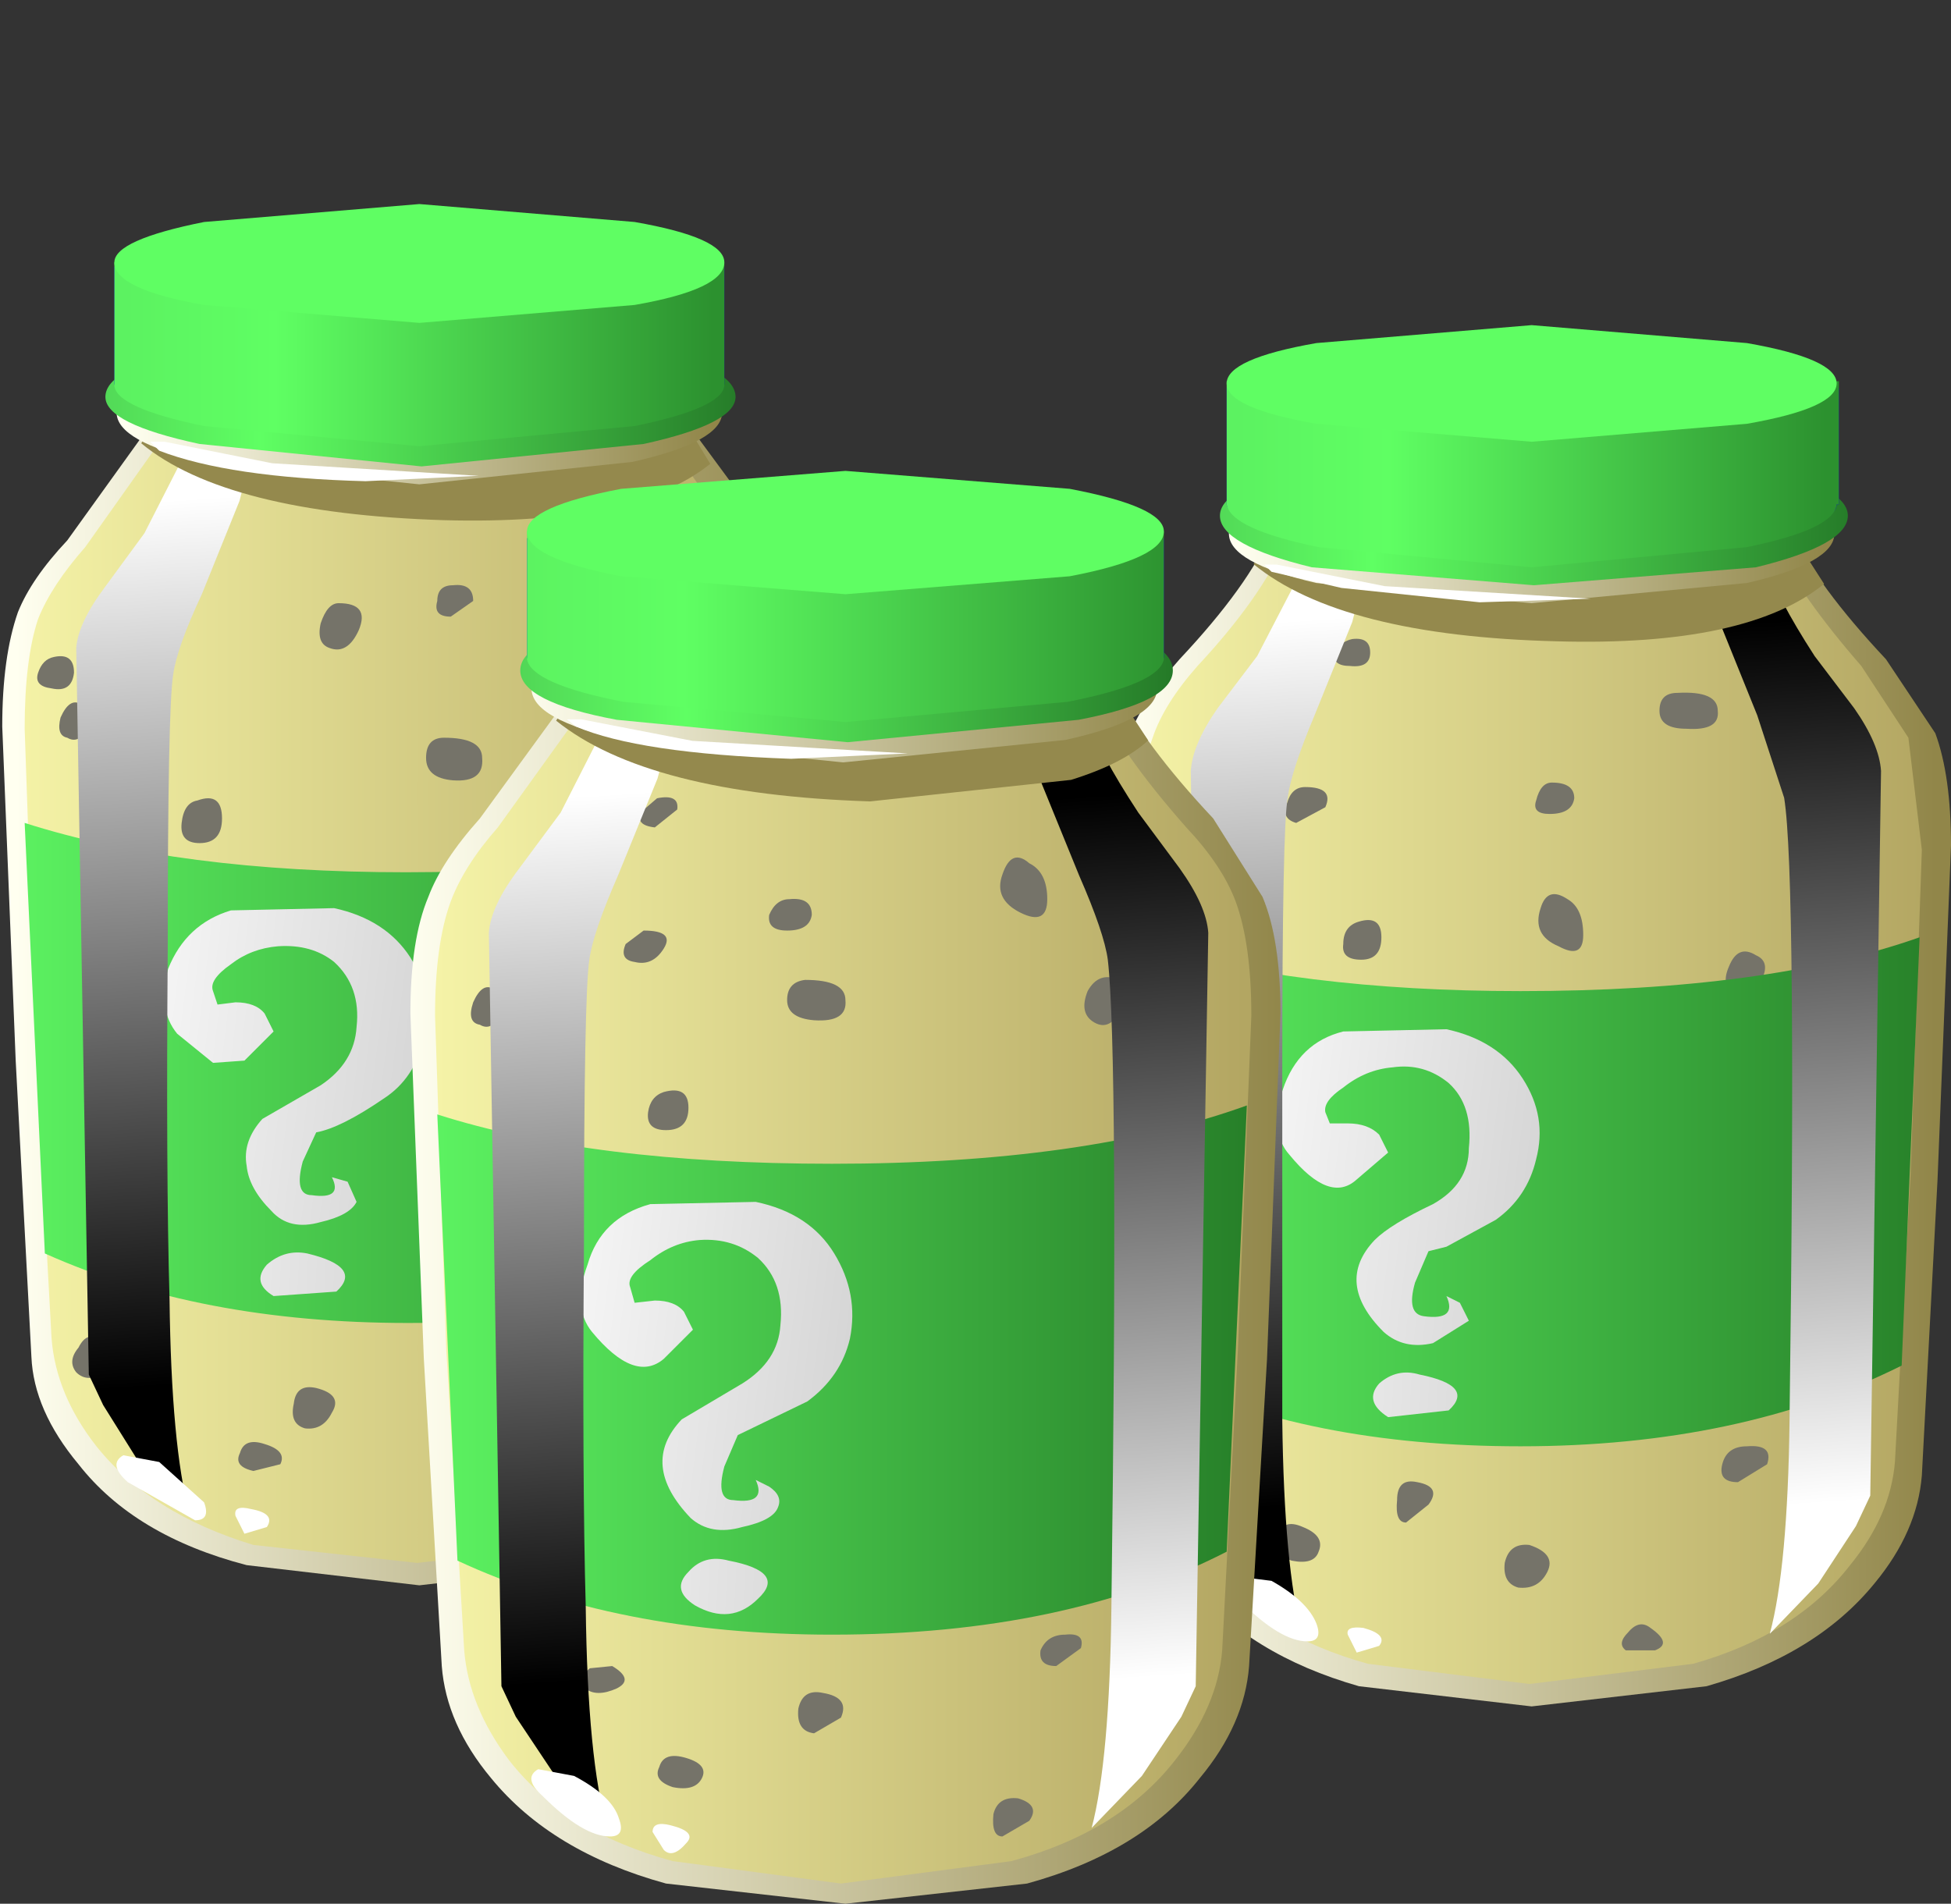 <?xml version="1.0" encoding="UTF-8" standalone="no"?>
<svg xmlns:xlink="http://www.w3.org/1999/xlink" height="42.45px" width="43.5px" xmlns="http://www.w3.org/2000/svg">
  <rect width="100%" height="100%" fill="#333333" stroke="none"/>
  <g transform="matrix(1.0, 0.0, 0.0, 1.0, 0.0, 0.0)">
    <use height="26.15" transform="matrix(1.0, 0.0, 0.0, 1.0, 0.05, 9.2)" width="18.65" xlink:href="#shape0"/>
    <use height="30.35" transform="matrix(0.8, 0.0, 0.0, 0.8, 1.7, 9.45)" width="5.1" xlink:href="#sprite0"/>
    <use height="30.35" transform="matrix(0.8, 0.0, 0.0, 0.8, 13.05, 9.45)" width="5.1" xlink:href="#sprite1"/>
    <use height="3.0" transform="matrix(0.8, 0.0, 0.0, 0.8, 3.15, 9.2)" width="15.85" xlink:href="#sprite2"/>
    <use height="6.25" transform="matrix(1.0, 0.0, 0.0, 1.0, 2.35, 4.55)" width="14.05" xlink:href="#shape4"/>
    <use height="1.2" transform="matrix(0.8, 0.0, 0.0, 0.8, 3.35, 9.81)" width="9.15" xlink:href="#sprite3"/>
    <use height="26.2" transform="matrix(1.0, 0.0, 0.0, 1.0, 2.6, 11.85)" width="40.9" xlink:href="#shape6"/>
    <use height="30.35" transform="matrix(0.8, 0.0, 0.0, 0.8, 26.55, 12.15)" width="5.05" xlink:href="#sprite4"/>
    <use height="30.35" transform="matrix(0.8, 0.0, 0.0, 0.8, 37.9, 12.15)" width="5.05" xlink:href="#sprite5"/>
    <use height="3.0" transform="matrix(0.8, 0.0, 0.0, 0.8, 27.95, 11.9)" width="15.9" xlink:href="#sprite6"/>
    <use height="6.2" transform="matrix(1.0, 0.0, 0.0, 1.0, 27.2, 7.25)" width="14.0" xlink:href="#shape10"/>
    <use height="1.15" transform="matrix(0.8, 0.0, 0.0, 0.8, 28.15, 12.55)" width="9.15" xlink:href="#sprite7"/>
    <use height="27.15" transform="matrix(1.0, 0.0, 0.0, 1.0, 9.15, 15.3)" width="21.65" xlink:href="#shape12"/>
    <use height="31.45" transform="matrix(0.8, 0.0, 0.0, 0.8, 10.9, 15.6)" width="5.3" xlink:href="#sprite8"/>
    <use height="31.45" transform="matrix(0.8, 0.0, 0.0, 0.8, 22.7, 15.6)" width="5.3" xlink:href="#sprite9"/>
    <use height="3.15" transform="matrix(0.8, 0.0, 0.0, 0.8, 12.4, 15.35)" width="16.5" xlink:href="#sprite10"/>
    <use height="6.5" transform="matrix(1.0, 0.0, 0.0, 1.0, 11.6, 10.5)" width="14.55" xlink:href="#shape16"/>
    <use height="1.2" transform="matrix(0.8, 0.0, 0.0, 0.8, 12.64, 16.0)" width="9.5" xlink:href="#sprite11"/>
    <use height="1.9" transform="matrix(1.0, 0.0, 0.0, 1.0, 11.85, 39.4)" width="3.5" xlink:href="#shape18"/>
  </g>
  <defs>
    <g id="shape0" transform="matrix(1.0, 0.0, 0.0, 1.0, -0.05, -9.2)">
      <path d="M18.35 13.65 Q18.7 14.65 18.7 16.2 L18.4 23.65 18.05 30.25 Q17.95 31.45 16.95 32.65 15.7 34.25 13.25 34.9 L9.35 35.35 5.5 34.9 Q3.0 34.25 1.75 32.65 0.75 31.45 0.7 30.25 L0.35 23.65 0.05 16.2 Q0.05 14.65 0.4 13.65 0.7 12.9 1.5 12.05 L3.55 9.2 9.35 9.45 15.15 9.2 17.25 12.05 18.35 13.65" fill="url(#gradient0)" fill-rule="evenodd" stroke="none"/>
      <path d="M17.75 13.8 L18.05 16.25 17.75 23.45 17.45 29.85 Q17.35 31.1 16.45 32.25 15.25 33.75 12.95 34.45 L9.3 34.85 5.65 34.45 Q3.35 33.75 2.15 32.25 1.25 31.1 1.15 29.85 L0.8 23.45 0.55 16.25 Q0.55 14.7 0.85 13.8 1.15 13.05 1.9 12.2 L3.85 9.45 9.3 9.7 14.75 9.45 Q15.25 10.55 16.7 12.2 L17.75 13.8" fill="url(#gradient1)" fill-rule="evenodd" stroke="none"/>
      <path d="M8.0 14.05 Q7.75 14.6 7.35 14.45 7.05 14.35 7.15 13.9 7.3 13.45 7.55 13.45 8.25 13.45 8.0 14.05" fill="#757369" fill-rule="evenodd" stroke="none"/>
      <path d="M10.75 16.9 Q10.8 17.45 10.1 17.4 9.5 17.35 9.5 16.9 9.5 16.45 9.9 16.45 10.75 16.45 10.75 16.9" fill="#757369" fill-rule="evenodd" stroke="none"/>
      <path d="M4.95 18.25 Q4.95 18.8 4.45 18.8 4.0 18.8 4.05 18.35 4.1 17.9 4.4 17.85 4.95 17.65 4.95 18.25" fill="#757369" fill-rule="evenodd" stroke="none"/>
      <path d="M1.95 16.25 Q1.75 16.6 1.5 16.45 1.25 16.4 1.35 16.0 1.55 15.55 1.8 15.7 2.2 15.9 1.95 16.25" fill="#757369" fill-rule="evenodd" stroke="none"/>
      <path d="M10.55 13.4 L10.05 13.75 Q9.65 13.75 9.75 13.4 9.75 13.05 10.1 13.05 10.55 13.0 10.55 13.4" fill="#757369" fill-rule="evenodd" stroke="none"/>
      <path d="M13.7 13.7 Q13.7 14.3 13.15 14.05 12.5 13.75 12.7 13.2 12.9 12.65 13.35 12.95 13.65 13.15 13.7 13.7" fill="#757369" fill-rule="evenodd" stroke="none"/>
      <path d="M15.3 16.1 Q15.05 16.55 14.75 16.4 14.35 16.2 14.55 15.75 14.75 15.25 15.2 15.5 15.55 15.65 15.3 16.1" fill="#757369" fill-rule="evenodd" stroke="none"/>
      <path d="M1.65 15.0 Q1.6 15.45 1.15 15.35 0.75 15.3 0.85 15.0 0.95 14.7 1.2 14.65 1.65 14.55 1.65 15.0" fill="#757369" fill-rule="evenodd" stroke="none"/>
      <path d="M2.35 30.6 Q1.95 30.85 1.7 30.6 1.5 30.35 1.75 30.05 1.95 29.65 2.25 29.9 2.75 30.35 2.35 30.6" fill="#757369" fill-rule="evenodd" stroke="none"/>
      <path d="M6.25 32.65 L5.65 32.8 Q5.2 32.7 5.35 32.4 5.45 32.05 5.9 32.2 6.4 32.35 6.25 32.65" fill="#757369" fill-rule="evenodd" stroke="none"/>
      <path d="M14.4 29.85 Q14.3 30.25 13.9 30.25 13.5 30.25 13.55 29.85 13.65 29.55 14.05 29.5 14.55 29.45 14.4 29.85" fill="#757369" fill-rule="evenodd" stroke="none"/>
      <path d="M16.15 31.25 L15.7 31.65 Q15.4 31.65 15.55 31.25 15.6 30.95 15.95 30.9 16.35 30.85 16.15 31.25" fill="#757369" fill-rule="evenodd" stroke="none"/>
      <path d="M13.3 33.55 L12.75 33.85 Q12.5 33.85 12.55 33.45 12.6 33.0 13.05 33.05 13.55 33.2 13.3 33.55" fill="#757369" fill-rule="evenodd" stroke="none"/>
      <path d="M7.4 31.5 Q7.2 31.9 6.8 31.85 6.45 31.75 6.55 31.3 6.6 30.85 7.05 30.95 7.65 31.1 7.4 31.5" fill="#757369" fill-rule="evenodd" stroke="none"/>
      <path d="M0.55 18.35 Q4.0 19.45 9.05 19.45 14.4 19.45 18.0 18.2 L17.55 27.75 Q14.15 29.5 9.1 29.5 4.45 29.5 1.0 27.95 L0.55 18.35" fill="url(#gradient2)" fill-rule="evenodd" stroke="none"/>
      <path d="M3.75 21.6 Q4.15 20.6 5.15 20.3 L7.45 20.25 Q8.6 20.5 9.15 21.35 9.7 22.25 9.45 23.15 9.25 24.05 8.55 24.5 7.6 25.15 7.05 25.25 L6.75 25.9 Q6.55 26.65 6.95 26.65 7.65 26.75 7.4 26.25 L7.75 26.35 7.95 26.8 Q7.8 27.1 7.15 27.25 6.45 27.45 6.05 27.0 5.55 26.5 5.5 26.0 5.4 25.45 5.85 24.95 L7.15 24.2 Q7.9 23.7 7.95 22.9 8.05 22.0 7.45 21.45 6.95 21.05 6.2 21.1 5.6 21.15 5.15 21.5 4.65 21.85 4.75 22.1 L4.85 22.4 5.25 22.35 Q5.7 22.35 5.9 22.6 L6.1 23.0 5.45 23.65 4.75 23.7 3.95 23.05 Q3.5 22.5 3.75 21.6" fill="url(#gradient3)" fill-rule="evenodd" stroke="none"/>
      <path d="M7.5 28.8 L6.1 28.9 Q5.6 28.6 5.95 28.2 6.35 27.85 6.85 27.95 8.1 28.25 7.5 28.8" fill="url(#gradient4)" fill-rule="evenodd" stroke="none"/>
    </g>
    <linearGradient gradientTransform="matrix(0.011, 0.0, 0.0, -0.011, 9.35, 22.25)" gradientUnits="userSpaceOnUse" id="gradient0" spreadMethod="pad" x1="-819.2" x2="819.2">
      <stop offset="0.0" stop-color="#fffff0"/>
      <stop offset="1.0" stop-color="#918649"/>
    </linearGradient>
    <linearGradient gradientTransform="matrix(0.011, 0.0, 0.0, -0.011, 9.3, 22.15)" gradientUnits="userSpaceOnUse" id="gradient1" spreadMethod="pad" x1="-819.2" x2="819.2">
      <stop offset="0.0" stop-color="#f5f3a7"/>
      <stop offset="1.0" stop-color="#b3a662"/>
    </linearGradient>
    <linearGradient gradientTransform="matrix(0.011, 0.0, 0.0, -0.011, 9.3, 23.85)" gradientUnits="userSpaceOnUse" id="gradient2" spreadMethod="pad" x1="-819.2" x2="819.2">
      <stop offset="0.0" stop-color="#5cf261"/>
      <stop offset="1.0" stop-color="#278029"/>
    </linearGradient>
    <linearGradient gradientTransform="matrix(0.004, 5.0E-4, 5.0E-4, -0.004, 6.55, 23.7)" gradientUnits="userSpaceOnUse" id="gradient3" spreadMethod="pad" x1="-819.2" x2="819.2">
      <stop offset="0.0" stop-color="#f5f5f5"/>
      <stop offset="1.0" stop-color="#d4d4d4"/>
    </linearGradient>
    <linearGradient gradientTransform="matrix(0.004, 2.0E-4, 2.0E-4, -0.004, 6.25, 28.45)" gradientUnits="userSpaceOnUse" id="gradient4" spreadMethod="pad" x1="-819.2" x2="819.2">
      <stop offset="0.0" stop-color="#f5f5f5"/>
      <stop offset="1.0" stop-color="#d4d4d4"/>
    </linearGradient>
    <g id="sprite0" transform="matrix(1.0, 0.0, 0.0, 1.0, 0.0, 0.0)">
      <use height="30.35" transform="matrix(1.0, 0.0, 0.0, 1.0, 0.0, 0.0)" width="5.1" xlink:href="#shape1"/>
    </g>
    <g id="shape1" transform="matrix(1.0, 0.0, 0.0, 1.0, 0.0, 0.0)">
      <path d="M0.0 6.25 Q0.05 5.55 0.8 4.55 L1.9 3.05 3.2 0.5 5.1 0.0 4.55 2.15 3.5 4.75 Q2.8 6.25 2.7 7.0 2.55 7.95 2.55 14.65 2.5 20.9 2.6 24.4 2.65 28.5 3.15 30.35 L1.75 28.95 0.75 27.35 0.35 26.5 0.0 6.25" fill="url(#gradient5)" fill-rule="evenodd" stroke="none"/>
    </g>
    <linearGradient gradientTransform="matrix(0.001, 0.015, 0.015, -0.001, 2.8, 14.45)" gradientUnits="userSpaceOnUse" id="gradient5" spreadMethod="pad" x1="-819.2" x2="819.2">
      <stop offset="0.0" stop-color="#ffffff"/>
      <stop offset="1.0" stop-color="#000000"/>
    </linearGradient>
    <g id="sprite1" transform="matrix(1.0, 0.0, 0.0, 1.0, 0.0, 0.0)">
      <use height="30.35" transform="matrix(1.0, 0.0, 0.0, 1.0, 0.0, 0.0)" width="5.1" xlink:href="#shape2"/>
    </g>
    <g id="shape2" transform="matrix(1.0, 0.0, 0.0, 1.0, 0.0, 0.0)">
      <path d="M5.1 6.25 L4.8 26.5 4.4 27.35 3.35 28.95 1.95 30.35 Q2.45 28.5 2.5 24.4 L2.55 14.65 2.4 7.0 1.65 4.75 0.6 2.15 0.0 0.0 1.9 0.5 Q2.15 1.4 3.2 3.05 L4.35 4.55 Q5.05 5.55 5.1 6.25" fill="url(#gradient6)" fill-rule="evenodd" stroke="none"/>
    </g>
    <linearGradient gradientTransform="matrix(-0.001, -0.015, 0.015, -0.001, 2.3, 14.45)" gradientUnits="userSpaceOnUse" id="gradient6" spreadMethod="pad" x1="-819.2" x2="819.2">
      <stop offset="0.0" stop-color="#ffffff"/>
      <stop offset="1.0" stop-color="#000000"/>
    </linearGradient>
    <g id="sprite2" transform="matrix(1.0, 0.0, 0.0, 1.0, 0.0, 0.0)">
      <use height="3.15" transform="matrix(0.964, 0.0, 0.0, 0.952, 0.0, 0.0)" width="16.45" xlink:href="#shape3"/>
    </g>
    <g id="shape3" transform="matrix(1.0, 0.0, 0.0, 1.0, 0.0, 0.0)">
      <path d="M15.55 0.0 L16.45 1.5 Q14.25 3.3 8.75 3.15 2.45 2.95 0.0 0.9 L0.5 0.0 8.0 0.4 15.55 0.0" fill="#94894d" fill-rule="evenodd" stroke="none"/>
    </g>
    <g id="shape4" transform="matrix(1.0, 0.0, 0.0, 1.0, -2.35, -4.55)">
      <path d="M14.1 10.3 L9.35 10.8 4.55 10.3 Q2.6 9.85 2.6 9.2 2.6 8.55 4.55 8.1 L9.35 7.65 14.1 8.1 Q16.1 8.55 16.1 9.2 16.1 9.85 14.1 10.3" fill="url(#gradient7)" fill-rule="evenodd" stroke="none"/>
      <path d="M9.4 10.4 L4.45 9.9 Q2.35 9.45 2.35 8.85 2.35 8.2 4.45 7.75 L9.4 7.25 14.35 7.75 Q16.4 8.2 16.4 8.85 16.4 9.45 14.35 9.9 L9.4 10.4" fill="url(#gradient8)" fill-rule="evenodd" stroke="none"/>
      <path d="M14.15 9.35 L9.35 9.65 4.55 9.35 Q2.6 9.05 2.55 8.55 L2.55 5.95 16.15 5.95 16.15 8.55 Q16.15 9.05 14.15 9.35" fill="#0304d6" fill-rule="evenodd" stroke="none"/>
      <path d="M16.15 8.6 Q16.1 9.1 14.15 9.5 L9.35 9.95 4.55 9.5 Q2.6 9.1 2.55 8.6 L2.55 5.85 16.15 5.85 16.15 8.6" fill="url(#gradient9)" fill-rule="evenodd" stroke="none"/>
      <path d="M14.15 6.8 L9.35 7.2 4.55 6.8 Q2.55 6.45 2.55 5.85 2.55 5.35 4.55 4.95 L9.35 4.55 14.15 4.95 Q16.15 5.3 16.15 5.85 16.15 6.45 14.15 6.8" fill="#5ffe63" fill-rule="evenodd" stroke="none"/>
    </g>
    <linearGradient gradientTransform="matrix(0.008, 0.0, 0.0, -0.008, 9.35, 9.2)" gradientUnits="userSpaceOnUse" id="gradient7" spreadMethod="pad" x1="-819.2" x2="819.2">
      <stop offset="0.0" stop-color="#fffff0"/>
      <stop offset="1.0" stop-color="#918649"/>
    </linearGradient>
    <linearGradient gradientTransform="matrix(0.009, 0.0, 0.0, -0.009, 9.4, 8.85)" gradientUnits="userSpaceOnUse" id="gradient8" spreadMethod="pad" x1="-819.2" x2="819.2">
      <stop offset="0.0" stop-color="#51d656"/>
      <stop offset="0.255" stop-color="#5fff63"/>
      <stop offset="1.0" stop-color="#247827"/>
    </linearGradient>
    <linearGradient gradientTransform="matrix(0.008, 0.0, 0.0, -0.008, 9.35, 7.85)" gradientUnits="userSpaceOnUse" id="gradient9" spreadMethod="pad" x1="-819.2" x2="819.2">
      <stop offset="0.0" stop-color="#5cf261"/>
      <stop offset="0.255" stop-color="#5fff63"/>
      <stop offset="1.0" stop-color="#2c912f"/>
    </linearGradient>
    <g id="sprite3" transform="matrix(1.0, 0.0, 0.0, 1.0, 0.0, 0.05)">
      <use height="1.2" transform="matrix(1.0, 0.0, 0.0, 1.0, 0.0, -0.05)" width="9.15" xlink:href="#shape5"/>
    </g>
    <g id="shape5" transform="matrix(1.0, 0.0, 0.0, 1.0, 0.0, 0.05)">
      <path d="M0.4 0.0 L3.4 0.6 9.15 0.95 6.0 1.1 Q2.2 1.0 0.25 0.25 L0.0 0.0 0.4 0.0" fill="#ffffff" fill-rule="evenodd" stroke="none"/>
    </g>
    <g id="shape6" transform="matrix(1.0, 0.0, 0.0, 1.0, -2.6, -11.85)">
      <path d="M4.55 33.5 Q4.7 33.9 4.35 33.9 L2.85 33.05 Q2.4 32.65 2.75 32.45 L3.55 32.6 4.55 33.5" fill="#ffffff" fill-rule="evenodd" stroke="none"/>
      <path d="M5.95 34.05 L5.45 34.2 5.25 33.8 Q5.2 33.55 5.6 33.65 6.15 33.75 5.95 34.05" fill="#ffffff" fill-rule="evenodd" stroke="none"/>
      <path d="M34.15 12.2 L39.95 11.85 Q40.5 13.05 42.05 14.7 L43.15 16.35 Q43.5 17.3 43.5 18.85 L43.2 26.3 42.85 32.9 Q42.75 34.15 41.8 35.3 40.5 36.9 38.05 37.6 L34.15 38.05 30.3 37.6 Q27.85 36.9 26.55 35.3 25.6 34.15 25.5 32.9 L25.15 26.3 24.85 18.85 Q24.85 17.3 25.2 16.35 25.5 15.6 26.3 14.7 27.85 13.05 28.35 11.85 L34.15 12.2" fill="url(#gradient10)" fill-rule="evenodd" stroke="none"/>
      <path d="M34.1 12.4 L39.55 12.1 Q40.15 13.3 41.5 14.85 L42.55 16.45 42.85 18.95 42.6 26.15 42.25 32.6 Q42.15 33.8 41.25 34.9 40.05 36.45 37.75 37.1 L34.1 37.55 30.5 37.1 Q28.15 36.45 26.95 34.9 26.05 33.8 25.95 32.6 L25.6 26.15 25.35 18.95 Q25.35 17.4 25.7 16.45 25.95 15.7 26.7 14.85 28.1 13.35 28.65 12.1 L34.1 12.4" fill="url(#gradient11)" fill-rule="evenodd" stroke="none"/>
      <path d="M29.55 18.0 L28.9 18.35 Q28.55 18.25 28.7 17.9 28.8 17.55 29.1 17.55 29.75 17.55 29.55 18.0" fill="#757369" fill-rule="evenodd" stroke="none"/>
      <path d="M38.3 15.85 Q38.35 16.3 37.6 16.25 37.0 16.25 37.0 15.85 37.0 15.45 37.4 15.45 38.3 15.4 38.3 15.85" fill="#757369" fill-rule="evenodd" stroke="none"/>
      <path d="M30.8 20.9 Q30.8 21.4 30.35 21.4 29.9 21.4 29.95 21.05 29.95 20.65 30.3 20.55 30.8 20.4 30.8 20.9" fill="#757369" fill-rule="evenodd" stroke="none"/>
      <path d="M26.75 18.9 Q26.55 19.25 26.3 19.15 26.05 19.05 26.2 18.65 26.35 18.25 26.6 18.4 27.0 18.6 26.75 18.9" fill="#757369" fill-rule="evenodd" stroke="none"/>
      <path d="M35.1 17.8 Q35.05 18.15 34.55 18.15 34.15 18.15 34.25 17.85 34.35 17.45 34.6 17.45 35.1 17.45 35.1 17.8" fill="#757369" fill-rule="evenodd" stroke="none"/>
      <path d="M35.3 20.85 Q35.3 21.4 34.75 21.1 34.15 20.85 34.35 20.25 34.5 19.75 34.95 20.05 35.3 20.25 35.3 20.85" fill="#757369" fill-rule="evenodd" stroke="none"/>
      <path d="M39.25 21.9 Q38.95 22.3 38.7 22.15 38.35 22.0 38.55 21.55 38.75 21.05 39.15 21.3 39.5 21.45 39.25 21.9" fill="#757369" fill-rule="evenodd" stroke="none"/>
      <path d="M30.55 14.55 Q30.55 14.9 30.1 14.85 29.7 14.85 29.75 14.55 29.9 14.3 30.15 14.25 30.55 14.2 30.55 14.55" fill="#757369" fill-rule="evenodd" stroke="none"/>
      <path d="M36.9 36.8 L36.25 36.8 Q36.05 36.65 36.3 36.4 36.55 36.1 36.8 36.3 37.3 36.65 36.9 36.8" fill="#757369" fill-rule="evenodd" stroke="none"/>
      <path d="M29.4 34.6 Q29.3 34.9 28.8 34.8 28.35 34.65 28.5 34.25 28.6 33.85 29.05 34.05 29.55 34.25 29.4 34.6" fill="#757369" fill-rule="evenodd" stroke="none"/>
      <path d="M39.4 32.65 L38.75 33.05 Q38.3 33.05 38.4 32.65 38.5 32.25 38.95 32.25 39.55 32.2 39.4 32.65" fill="#757369" fill-rule="evenodd" stroke="none"/>
      <path d="M40.95 33.95 L40.5 34.35 Q40.25 34.35 40.35 34.0 40.45 33.65 40.75 33.65 41.15 33.6 40.95 33.95" fill="#757369" fill-rule="evenodd" stroke="none"/>
      <path d="M31.85 33.55 L31.35 33.95 Q31.1 33.95 31.15 33.45 31.15 32.95 31.6 33.05 32.15 33.15 31.85 33.55" fill="#757369" fill-rule="evenodd" stroke="none"/>
      <path d="M34.5 35.05 Q34.3 35.45 33.85 35.4 33.5 35.3 33.55 34.85 33.65 34.4 34.1 34.45 34.7 34.65 34.5 35.05" fill="#757369" fill-rule="evenodd" stroke="none"/>
      <path d="M42.8 20.9 L42.4 30.45 Q38.8 32.25 33.9 32.25 29.15 32.25 25.85 30.65 25.55 26.0 25.4 21.05 28.95 22.1 33.9 22.1 39.4 22.1 42.8 20.9" fill="url(#gradient12)" fill-rule="evenodd" stroke="none"/>
      <path d="M34.25 25.85 Q34.05 26.7 33.35 27.2 L32.25 27.8 31.85 27.9 31.55 28.6 Q31.35 29.3 31.75 29.35 32.5 29.45 32.25 28.9 L32.55 29.05 32.75 29.45 31.95 29.95 Q31.3 30.1 30.85 29.7 29.75 28.6 30.65 27.65 31.0 27.3 31.95 26.85 32.75 26.4 32.75 25.6 32.85 24.65 32.3 24.15 31.75 23.7 31.05 23.8 30.45 23.85 29.95 24.25 29.5 24.55 29.55 24.8 L29.65 25.05 30.05 25.05 Q30.5 25.05 30.75 25.3 L30.95 25.7 30.25 26.3 Q29.65 26.85 28.75 25.75 28.3 25.25 28.6 24.3 28.95 23.25 29.95 23.0 L32.25 22.95 Q33.4 23.2 33.95 24.05 34.5 24.9 34.25 25.85" fill="url(#gradient13)" fill-rule="evenodd" stroke="none"/>
      <path d="M30.95 31.6 Q30.4 31.25 30.75 30.85 31.15 30.5 31.65 30.65 32.9 30.9 32.3 31.45 L30.95 31.6" fill="url(#gradient14)" fill-rule="evenodd" stroke="none"/>
    </g>
    <linearGradient gradientTransform="matrix(0.011, 0.0, 0.0, -0.011, 34.15, 24.95)" gradientUnits="userSpaceOnUse" id="gradient10" spreadMethod="pad" x1="-819.2" x2="819.2">
      <stop offset="0.0" stop-color="#fffff0"/>
      <stop offset="1.0" stop-color="#918649"/>
    </linearGradient>
    <linearGradient gradientTransform="matrix(0.011, 0.0, 0.0, -0.011, 34.1, 24.85)" gradientUnits="userSpaceOnUse" id="gradient11" spreadMethod="pad" x1="-819.2" x2="819.2">
      <stop offset="0.0" stop-color="#f5f3a7"/>
      <stop offset="1.0" stop-color="#b3a662"/>
    </linearGradient>
    <linearGradient gradientTransform="matrix(0.011, 0.0, 0.0, -0.011, 34.15, 26.55)" gradientUnits="userSpaceOnUse" id="gradient12" spreadMethod="pad" x1="-819.2" x2="819.2">
      <stop offset="0.0" stop-color="#5cf261"/>
      <stop offset="1.0" stop-color="#278029"/>
    </linearGradient>
    <linearGradient gradientTransform="matrix(0.004, 5.0E-4, 5.0E-4, -0.004, 31.35, 26.4)" gradientUnits="userSpaceOnUse" id="gradient13" spreadMethod="pad" x1="-819.2" x2="819.2">
      <stop offset="0.0" stop-color="#f5f5f5"/>
      <stop offset="1.0" stop-color="#d4d4d4"/>
    </linearGradient>
    <linearGradient gradientTransform="matrix(0.004, 2.0E-4, 2.0E-4, -0.004, 31.05, 31.15)" gradientUnits="userSpaceOnUse" id="gradient14" spreadMethod="pad" x1="-819.2" x2="819.2">
      <stop offset="0.0" stop-color="#f5f5f5"/>
      <stop offset="1.0" stop-color="#d4d4d4"/>
    </linearGradient>
    <g id="sprite4" transform="matrix(1.0, 0.0, 0.0, 1.0, 0.0, 0.0)">
      <use height="30.35" transform="matrix(1.0, 0.0, 0.0, 1.0, 0.0, 0.0)" width="5.05" xlink:href="#shape7"/>
    </g>
    <g id="shape7" transform="matrix(1.0, 0.0, 0.0, 1.0, 0.0, 0.0)">
      <path d="M0.0 6.3 Q0.05 5.55 0.75 4.55 L1.85 3.1 3.2 0.5 5.05 0.0 4.5 2.15 3.45 4.75 Q2.8 6.3 2.7 7.05 2.55 7.9 2.55 14.65 L2.55 24.4 Q2.6 28.5 3.1 30.35 L1.75 28.95 0.7 27.35 0.3 26.5 0.0 6.3" fill="url(#gradient15)" fill-rule="evenodd" stroke="none"/>
    </g>
    <linearGradient gradientTransform="matrix(0.001, 0.015, 0.015, -0.001, 2.75, 14.45)" gradientUnits="userSpaceOnUse" id="gradient15" spreadMethod="pad" x1="-819.2" x2="819.2">
      <stop offset="0.0" stop-color="#ffffff"/>
      <stop offset="1.0" stop-color="#000000"/>
    </linearGradient>
    <g id="sprite5" transform="matrix(1.0, 0.0, 0.0, 1.0, 0.0, 0.0)">
      <use height="30.35" transform="matrix(1.0, 0.0, 0.0, 1.0, 0.0, 0.0)" width="5.05" xlink:href="#shape8"/>
    </g>
    <g id="shape8" transform="matrix(1.0, 0.0, 0.0, 1.0, 0.0, 0.0)">
      <path d="M1.85 0.5 Q2.1 1.4 3.2 3.1 L4.3 4.55 Q5.0 5.55 5.05 6.3 L4.75 26.5 4.35 27.35 3.3 28.95 1.95 30.35 Q2.45 28.5 2.5 24.4 2.7 9.2 2.35 7.05 L1.6 4.75 0.55 2.15 Q0.0 0.4 0.0 0.0 L1.85 0.5" fill="url(#gradient16)" fill-rule="evenodd" stroke="none"/>
    </g>
    <linearGradient gradientTransform="matrix(-0.001, -0.015, 0.015, -0.001, 2.3, 14.45)" gradientUnits="userSpaceOnUse" id="gradient16" spreadMethod="pad" x1="-819.2" x2="819.2">
      <stop offset="0.0" stop-color="#ffffff"/>
      <stop offset="1.0" stop-color="#000000"/>
    </linearGradient>
    <g id="sprite6" transform="matrix(1.0, 0.0, 0.0, 1.0, 0.0, 0.0)">
      <use height="3.0" transform="matrix(1.0, 0.0, 0.0, 1.0, 0.0, 0.0)" width="15.9" xlink:href="#shape9"/>
    </g>
    <g id="shape9" transform="matrix(1.0, 0.0, 0.0, 1.0, 0.0, 0.0)">
      <path d="M15.0 0.0 L15.9 1.4 Q13.75 3.15 8.45 3.0 2.45 2.85 0.0 0.85 L0.5 0.0 7.75 0.4 15.0 0.0" fill="#94894d" fill-rule="evenodd" stroke="none"/>
    </g>
    <g id="shape10" transform="matrix(1.0, 0.0, 0.0, 1.0, -27.2, -7.25)">
      <path d="M38.95 13.0 L34.15 13.45 29.35 13.0 Q27.4 12.55 27.4 11.9 27.4 11.25 29.35 10.8 L34.15 10.3 38.95 10.8 Q40.9 11.25 40.9 11.9 40.9 12.55 38.95 13.0" fill="url(#gradient17)" fill-rule="evenodd" stroke="none"/>
      <path d="M39.15 12.65 L34.2 13.05 29.25 12.65 Q27.2 12.15 27.2 11.5 27.2 10.85 29.25 10.45 L34.2 9.95 39.15 10.45 Q41.2 10.85 41.2 11.5 41.2 12.15 39.15 12.65" fill="url(#gradient18)" fill-rule="evenodd" stroke="none"/>
      <path d="M41.0 11.25 L40.95 11.25 Q40.95 11.7 38.95 12.05 L34.15 12.35 29.4 12.05 Q27.45 11.7 27.35 11.25 L27.35 8.65 41.0 8.65 41.0 11.25" fill="#0304d6" fill-rule="evenodd" stroke="none"/>
      <path d="M41.0 11.25 L40.95 11.25 Q40.9 11.8 38.95 12.2 L34.15 12.65 29.4 12.2 Q27.45 11.8 27.35 11.25 L27.35 8.5 41.0 8.5 41.0 11.25" fill="url(#gradient19)" fill-rule="evenodd" stroke="none"/>
      <path d="M38.95 9.45 L34.15 9.85 29.35 9.45 Q27.35 9.1 27.35 8.55 27.35 8.0 29.35 7.65 L34.15 7.25 38.95 7.65 Q40.95 8.0 40.95 8.55 40.95 9.1 38.95 9.45" fill="#5ffe63" fill-rule="evenodd" stroke="none"/>
    </g>
    <linearGradient gradientTransform="matrix(0.008, 0.0, 0.0, -0.008, 34.15, 11.9)" gradientUnits="userSpaceOnUse" id="gradient17" spreadMethod="pad" x1="-819.2" x2="819.2">
      <stop offset="0.0" stop-color="#fffff0"/>
      <stop offset="1.0" stop-color="#918649"/>
    </linearGradient>
    <linearGradient gradientTransform="matrix(0.009, 0.0, 0.0, -0.009, 34.2, 11.5)" gradientUnits="userSpaceOnUse" id="gradient18" spreadMethod="pad" x1="-819.2" x2="819.2">
      <stop offset="0.0" stop-color="#51d656"/>
      <stop offset="0.255" stop-color="#5fff63"/>
      <stop offset="1.0" stop-color="#247827"/>
    </linearGradient>
    <linearGradient gradientTransform="matrix(0.008, 0.0, 0.0, -0.008, 34.15, 10.55)" gradientUnits="userSpaceOnUse" id="gradient19" spreadMethod="pad" x1="-819.2" x2="819.2">
      <stop offset="0.0" stop-color="#5cf261"/>
      <stop offset="0.255" stop-color="#5fff63"/>
      <stop offset="1.0" stop-color="#2c912f"/>
    </linearGradient>
    <g id="sprite7" transform="matrix(1.0, 0.0, 0.0, 1.0, 0.0, 0.0)">
      <use height="1.15" transform="matrix(1.0, 0.0, 0.0, 1.0, 0.0, 0.0)" width="9.15" xlink:href="#shape11"/>
    </g>
    <g id="shape11" transform="matrix(1.0, 0.0, 0.0, 1.0, 0.0, 0.0)">
      <path d="M0.4 0.05 L3.4 0.65 9.15 1.0 6.05 1.1 2.2 0.7 0.25 0.25 0.05 0.05 0.4 0.05" fill="#ffffff" fill-rule="evenodd" stroke="none"/>
    </g>
    <g id="shape12" transform="matrix(1.0, 0.0, 0.0, 1.0, -9.15, -15.3)">
      <path d="M29.35 36.2 Q29.5 36.6 29.15 36.6 28.55 36.6 27.65 35.7 27.2 35.3 27.55 35.15 L28.35 35.25 Q29.15 35.7 29.35 36.2" fill="#ffffff" fill-rule="evenodd" stroke="none"/>
      <path d="M30.75 36.7 L30.25 36.85 30.05 36.45 Q30.0 36.25 30.4 36.3 30.95 36.45 30.75 36.7" fill="#ffffff" fill-rule="evenodd" stroke="none"/>
      <path d="M28.15 20.0 Q28.55 20.95 28.55 22.6 L28.25 30.3 27.85 37.15 Q27.75 38.45 26.75 39.65 25.45 41.3 22.9 42.0 L18.85 42.45 14.85 42.0 Q12.3 41.3 10.95 39.65 9.95 38.45 9.85 37.15 L9.45 30.3 9.15 22.6 Q9.15 20.95 9.55 20.0 9.85 19.2 10.7 18.25 L12.85 15.3 18.85 15.65 24.85 15.3 Q25.5 16.6 27.05 18.25 L28.15 20.0" fill="url(#gradient20)" fill-rule="evenodd" stroke="none"/>
      <path d="M27.55 20.1 Q27.9 21.05 27.9 22.65 L27.6 30.1 27.25 36.8 Q27.15 38.05 26.2 39.25 24.95 40.85 22.55 41.5 L18.75 42.0 15.0 41.5 Q12.6 40.85 11.35 39.25 10.45 38.05 10.35 36.8 L9.95 30.1 9.7 22.65 Q9.7 21.05 10.05 20.1 10.35 19.3 11.1 18.45 L13.15 15.6 18.75 15.85 24.45 15.6 Q24.95 16.75 26.45 18.45 27.25 19.3 27.55 20.1" fill="url(#gradient21)" fill-rule="evenodd" stroke="none"/>
      <path d="M14.8 21.15 Q14.55 21.55 14.15 21.45 13.8 21.4 13.95 21.05 L14.35 20.75 Q15.05 20.75 14.8 21.15" fill="#757369" fill-rule="evenodd" stroke="none"/>
      <path d="M18.85 22.3 Q18.9 22.8 18.15 22.75 17.55 22.7 17.55 22.3 17.55 21.9 17.95 21.85 18.85 21.85 18.85 22.3" fill="#757369" fill-rule="evenodd" stroke="none"/>
      <path d="M15.35 24.7 Q15.35 25.2 14.85 25.2 14.4 25.2 14.45 24.8 14.5 24.45 14.8 24.35 15.35 24.2 15.35 24.7" fill="#757369" fill-rule="evenodd" stroke="none"/>
      <path d="M11.15 22.65 Q10.95 23.0 10.7 22.85 10.4 22.8 10.55 22.35 10.75 21.9 11.0 22.05 11.4 22.25 11.15 22.65" fill="#757369" fill-rule="evenodd" stroke="none"/>
      <path d="M18.1 20.4 Q18.05 20.75 17.55 20.75 17.1 20.75 17.15 20.4 17.3 20.05 17.6 20.05 18.1 20.0 18.1 20.4" fill="#757369" fill-rule="evenodd" stroke="none"/>
      <path d="M23.35 20.05 Q23.35 20.65 22.75 20.35 22.15 20.05 22.35 19.5 22.55 18.9 22.95 19.25 23.35 19.45 23.35 20.05" fill="#757369" fill-rule="evenodd" stroke="none"/>
      <path d="M25.0 22.5 Q24.75 23.0 24.4 22.8 24.05 22.6 24.25 22.1 24.5 21.65 24.95 21.85 25.25 22.05 25.0 22.5" fill="#757369" fill-rule="evenodd" stroke="none"/>
      <path d="M15.1 18.05 L14.6 18.45 Q14.15 18.4 14.3 18.1 L14.65 17.8 Q15.15 17.7 15.1 18.05" fill="#757369" fill-rule="evenodd" stroke="none"/>
      <path d="M13.75 37.65 Q13.3 37.85 13.05 37.65 12.85 37.45 13.15 37.2 L13.65 37.15 Q14.15 37.45 13.75 37.65" fill="#757369" fill-rule="evenodd" stroke="none"/>
      <path d="M15.65 39.65 Q15.5 39.95 15.0 39.85 14.55 39.7 14.7 39.4 14.8 39.05 15.3 39.2 15.8 39.35 15.65 39.65" fill="#757369" fill-rule="evenodd" stroke="none"/>
      <path d="M24.1 36.75 L23.55 37.15 Q23.15 37.15 23.2 36.8 23.35 36.45 23.75 36.45 24.2 36.4 24.1 36.75" fill="#757369" fill-rule="evenodd" stroke="none"/>
      <path d="M25.95 38.25 L25.4 38.65 Q25.15 38.65 25.25 38.25 25.35 37.9 25.7 37.85 26.15 37.85 25.95 38.25" fill="#757369" fill-rule="evenodd" stroke="none"/>
      <path d="M22.95 40.6 L22.35 40.95 Q22.1 40.95 22.15 40.45 22.25 40.05 22.7 40.1 23.2 40.25 22.95 40.6" fill="#757369" fill-rule="evenodd" stroke="none"/>
      <path d="M18.75 38.3 L18.15 38.65 Q17.75 38.6 17.8 38.1 17.9 37.65 18.35 37.75 18.95 37.85 18.75 38.3" fill="#757369" fill-rule="evenodd" stroke="none"/>
      <path d="M10.2 34.8 L9.75 24.85 Q13.2 25.95 18.55 25.95 24.2 25.95 27.8 24.65 L27.35 34.6 Q23.75 36.45 18.55 36.45 13.75 36.45 10.2 34.8" fill="url(#gradient22)" fill-rule="evenodd" stroke="none"/>
      <path d="M14.15 29.05 L14.6 29.0 Q15.05 29.0 15.25 29.25 L15.45 29.65 14.8 30.3 Q14.15 30.85 13.2 29.7 12.75 29.15 13.1 28.2 13.4 27.15 14.5 26.85 L16.85 26.8 Q18.05 27.05 18.6 27.95 19.15 28.85 18.95 29.85 18.75 30.7 18.0 31.25 L16.45 32.0 16.15 32.7 Q15.95 33.45 16.35 33.45 17.1 33.55 16.85 33.0 L17.15 33.15 Q17.45 33.35 17.35 33.6 17.25 33.9 16.55 34.05 15.85 34.25 15.4 33.85 14.25 32.65 15.2 31.65 L16.55 30.85 Q17.35 30.35 17.4 29.55 17.5 28.6 16.9 28.05 16.35 27.6 15.6 27.65 15.0 27.7 14.5 28.1 13.95 28.45 14.05 28.7 L14.15 29.05" fill="url(#gradient23)" fill-rule="evenodd" stroke="none"/>
      <path d="M16.9 35.65 Q16.3 36.25 15.5 35.8 14.95 35.45 15.35 35.05 15.7 34.65 16.25 34.8 17.55 35.05 16.9 35.65" fill="url(#gradient24)" fill-rule="evenodd" stroke="none"/>
    </g>
    <linearGradient gradientTransform="matrix(0.012, 0.0, 0.0, -0.012, 18.85, 28.9)" gradientUnits="userSpaceOnUse" id="gradient20" spreadMethod="pad" x1="-819.2" x2="819.2">
      <stop offset="0.0" stop-color="#fffff0"/>
      <stop offset="1.0" stop-color="#918649"/>
    </linearGradient>
    <linearGradient gradientTransform="matrix(0.011, 0.0, 0.0, -0.011, 18.75, 28.8)" gradientUnits="userSpaceOnUse" id="gradient21" spreadMethod="pad" x1="-819.2" x2="819.2">
      <stop offset="0.0" stop-color="#f5f3a7"/>
      <stop offset="1.0" stop-color="#b3a662"/>
    </linearGradient>
    <linearGradient gradientTransform="matrix(0.011, 0.0, 0.0, -0.011, 18.75, 30.55)" gradientUnits="userSpaceOnUse" id="gradient22" spreadMethod="pad" x1="-819.2" x2="819.2">
      <stop offset="0.0" stop-color="#5cf261"/>
      <stop offset="1.0" stop-color="#278029"/>
    </linearGradient>
    <linearGradient gradientTransform="matrix(0.004, 5.0E-4, 5.0E-4, -0.004, 15.95, 30.4)" gradientUnits="userSpaceOnUse" id="gradient23" spreadMethod="pad" x1="-819.2" x2="819.2">
      <stop offset="0.0" stop-color="#f5f5f5"/>
      <stop offset="1.0" stop-color="#d4d4d4"/>
    </linearGradient>
    <linearGradient gradientTransform="matrix(0.004, 2.0E-4, 2.0E-4, -0.004, 15.6, 35.35)" gradientUnits="userSpaceOnUse" id="gradient24" spreadMethod="pad" x1="-819.2" x2="819.2">
      <stop offset="0.0" stop-color="#f5f5f5"/>
      <stop offset="1.0" stop-color="#d4d4d4"/>
    </linearGradient>
    <g id="sprite8" transform="matrix(1.0, 0.0, 0.0, 1.0, 0.0, 0.0)">
      <use height="31.45" transform="matrix(1.0, 0.0, 0.0, 1.0, 0.0, 0.0)" width="5.3" xlink:href="#shape13"/>
    </g>
    <g id="shape13" transform="matrix(1.0, 0.0, 0.0, 1.0, 0.0, 0.0)">
      <path d="M3.35 0.5 L5.3 0.0 4.7 2.2 3.6 4.9 Q2.9 6.5 2.8 7.25 2.65 8.25 2.65 15.2 2.6 21.7 2.7 25.3 2.75 29.55 3.3 31.45 L1.85 30.0 0.75 28.35 0.35 27.5 0.0 6.5 Q0.05 5.75 0.85 4.7 L2.0 3.15 3.35 0.5" fill="url(#gradient25)" fill-rule="evenodd" stroke="none"/>
    </g>
    <linearGradient gradientTransform="matrix(0.001, 0.015, 0.015, -0.001, 2.9, 15.0)" gradientUnits="userSpaceOnUse" id="gradient25" spreadMethod="pad" x1="-819.2" x2="819.2">
      <stop offset="0.0" stop-color="#ffffff"/>
      <stop offset="1.0" stop-color="#000000"/>
    </linearGradient>
    <g id="sprite9" transform="matrix(1.0, 0.0, 0.0, 1.0, 0.0, 0.0)">
      <use height="31.45" transform="matrix(1.0, 0.0, 0.0, 1.0, 0.0, 0.0)" width="5.3" xlink:href="#shape14"/>
    </g>
    <g id="shape14" transform="matrix(1.0, 0.0, 0.0, 1.0, 0.0, 0.0)">
      <path d="M1.95 0.5 Q2.2 1.4 3.35 3.15 L4.5 4.7 Q5.25 5.75 5.3 6.5 L4.95 27.5 4.55 28.35 3.45 30.0 2.05 31.45 Q2.55 29.55 2.6 25.3 2.8 9.85 2.5 7.25 2.4 6.5 1.7 4.9 L0.6 2.2 0.0 0.0 1.95 0.5" fill="url(#gradient26)" fill-rule="evenodd" stroke="none"/>
    </g>
    <linearGradient gradientTransform="matrix(-0.001, -0.015, 0.015, -0.001, 2.4, 15.0)" gradientUnits="userSpaceOnUse" id="gradient26" spreadMethod="pad" x1="-819.2" x2="819.2">
      <stop offset="0.0" stop-color="#ffffff"/>
      <stop offset="1.0" stop-color="#000000"/>
    </linearGradient>
    <g id="sprite10" transform="matrix(1.0, 0.0, 0.0, 1.0, 0.0, 0.0)">
      <use height="3.15" transform="matrix(1.0, 0.0, 0.0, 1.0, 0.0, 0.0)" width="16.5" xlink:href="#shape15"/>
    </g>
    <g id="shape15" transform="matrix(1.0, 0.0, 0.0, 1.0, 0.0, 0.0)">
      <path d="M15.55 0.0 L16.5 1.45 Q15.8 2.1 14.35 2.55 L8.75 3.15 Q2.55 2.95 0.0 0.9 L0.55 0.0 8.05 0.4 15.55 0.0" fill="#94894d" fill-rule="evenodd" stroke="none"/>
    </g>
    <g id="shape16" transform="matrix(1.0, 0.0, 0.0, 1.0, -11.6, -10.5)">
      <path d="M23.75 16.5 L18.8 17.0 13.9 16.5 Q11.85 16.05 11.85 15.35 11.85 14.65 13.9 14.2 L18.8 13.7 23.75 14.2 Q25.8 14.65 25.8 15.35 25.8 16.05 23.75 16.5" fill="url(#gradient27)" fill-rule="evenodd" stroke="none"/>
      <path d="M24.05 16.05 L18.9 16.55 13.75 16.05 Q11.6 15.65 11.6 14.95 11.6 14.25 13.75 13.85 L18.9 13.35 24.05 13.85 Q26.15 14.25 26.15 14.95 26.15 15.65 24.05 16.05" fill="url(#gradient28)" fill-rule="evenodd" stroke="none"/>
      <path d="M23.8 15.5 L18.85 15.85 13.9 15.5 Q11.85 15.15 11.75 14.65 L11.75 12.0 25.95 12.0 25.95 14.65 Q25.9 15.15 23.8 15.5" fill="#0304d6" fill-rule="evenodd" stroke="none"/>
      <path d="M25.95 14.7 Q25.85 15.25 23.8 15.65 L18.85 16.1 13.9 15.65 Q11.85 15.25 11.75 14.7 L11.75 11.85 25.95 11.85 25.95 14.7" fill="url(#gradient29)" fill-rule="evenodd" stroke="none"/>
      <path d="M23.85 12.85 L18.85 13.25 13.85 12.85 Q11.75 12.45 11.75 11.85 11.75 11.3 13.85 10.9 L18.85 10.5 23.85 10.9 Q25.95 11.3 25.95 11.85 25.95 12.45 23.85 12.85" fill="#5ffe63" fill-rule="evenodd" stroke="none"/>
    </g>
    <linearGradient gradientTransform="matrix(0.009, 0.0, 0.0, -0.009, 18.8, 15.35)" gradientUnits="userSpaceOnUse" id="gradient27" spreadMethod="pad" x1="-819.2" x2="819.2">
      <stop offset="0.0" stop-color="#fffff0"/>
      <stop offset="1.0" stop-color="#918649"/>
    </linearGradient>
    <linearGradient gradientTransform="matrix(0.009, 0.0, 0.0, -0.009, 18.9, 14.95)" gradientUnits="userSpaceOnUse" id="gradient28" spreadMethod="pad" x1="-819.2" x2="819.2">
      <stop offset="0.0" stop-color="#51d656"/>
      <stop offset="0.255" stop-color="#5fff63"/>
      <stop offset="1.0" stop-color="#247827"/>
    </linearGradient>
    <linearGradient gradientTransform="matrix(0.009, 0.0, 0.0, -0.009, 18.85, 13.95)" gradientUnits="userSpaceOnUse" id="gradient29" spreadMethod="pad" x1="-819.2" x2="819.2">
      <stop offset="0.0" stop-color="#5cf261"/>
      <stop offset="0.255" stop-color="#5fff63"/>
      <stop offset="1.0" stop-color="#2c912f"/>
    </linearGradient>
    <g id="sprite11" transform="matrix(1.0, 0.0, 0.0, 1.0, -0.05, 0.0)">
      <use height="1.2" transform="matrix(1.0, 0.0, 0.0, 1.0, 0.05, 0.0)" width="9.5" xlink:href="#shape17"/>
    </g>
    <g id="shape17" transform="matrix(1.0, 0.0, 0.0, 1.0, -0.05, 0.0)">
      <path d="M0.45 0.05 L3.55 0.65 9.55 1.0 6.3 1.15 Q2.05 1.0 0.3 0.25 L0.05 0.05 0.45 0.05" fill="#ffffff" fill-rule="evenodd" stroke="none"/>
    </g>
    <g id="shape18" transform="matrix(1.0, 0.0, 0.0, 1.0, -11.85, -39.4)">
      <path d="M13.8 40.55 Q13.95 40.95 13.6 40.95 13.0 40.95 12.1 40.05 11.65 39.65 12.0 39.45 L12.8 39.6 Q13.65 40.05 13.8 40.55" fill="#ffffff" fill-rule="evenodd" stroke="none"/>
      <path d="M15.3 41.1 Q15.0 41.45 14.8 41.25 L14.55 40.85 Q14.55 40.6 14.95 40.7 15.55 40.85 15.3 41.1" fill="#ffffff" fill-rule="evenodd" stroke="none"/>
    </g>
  </defs>
</svg>
